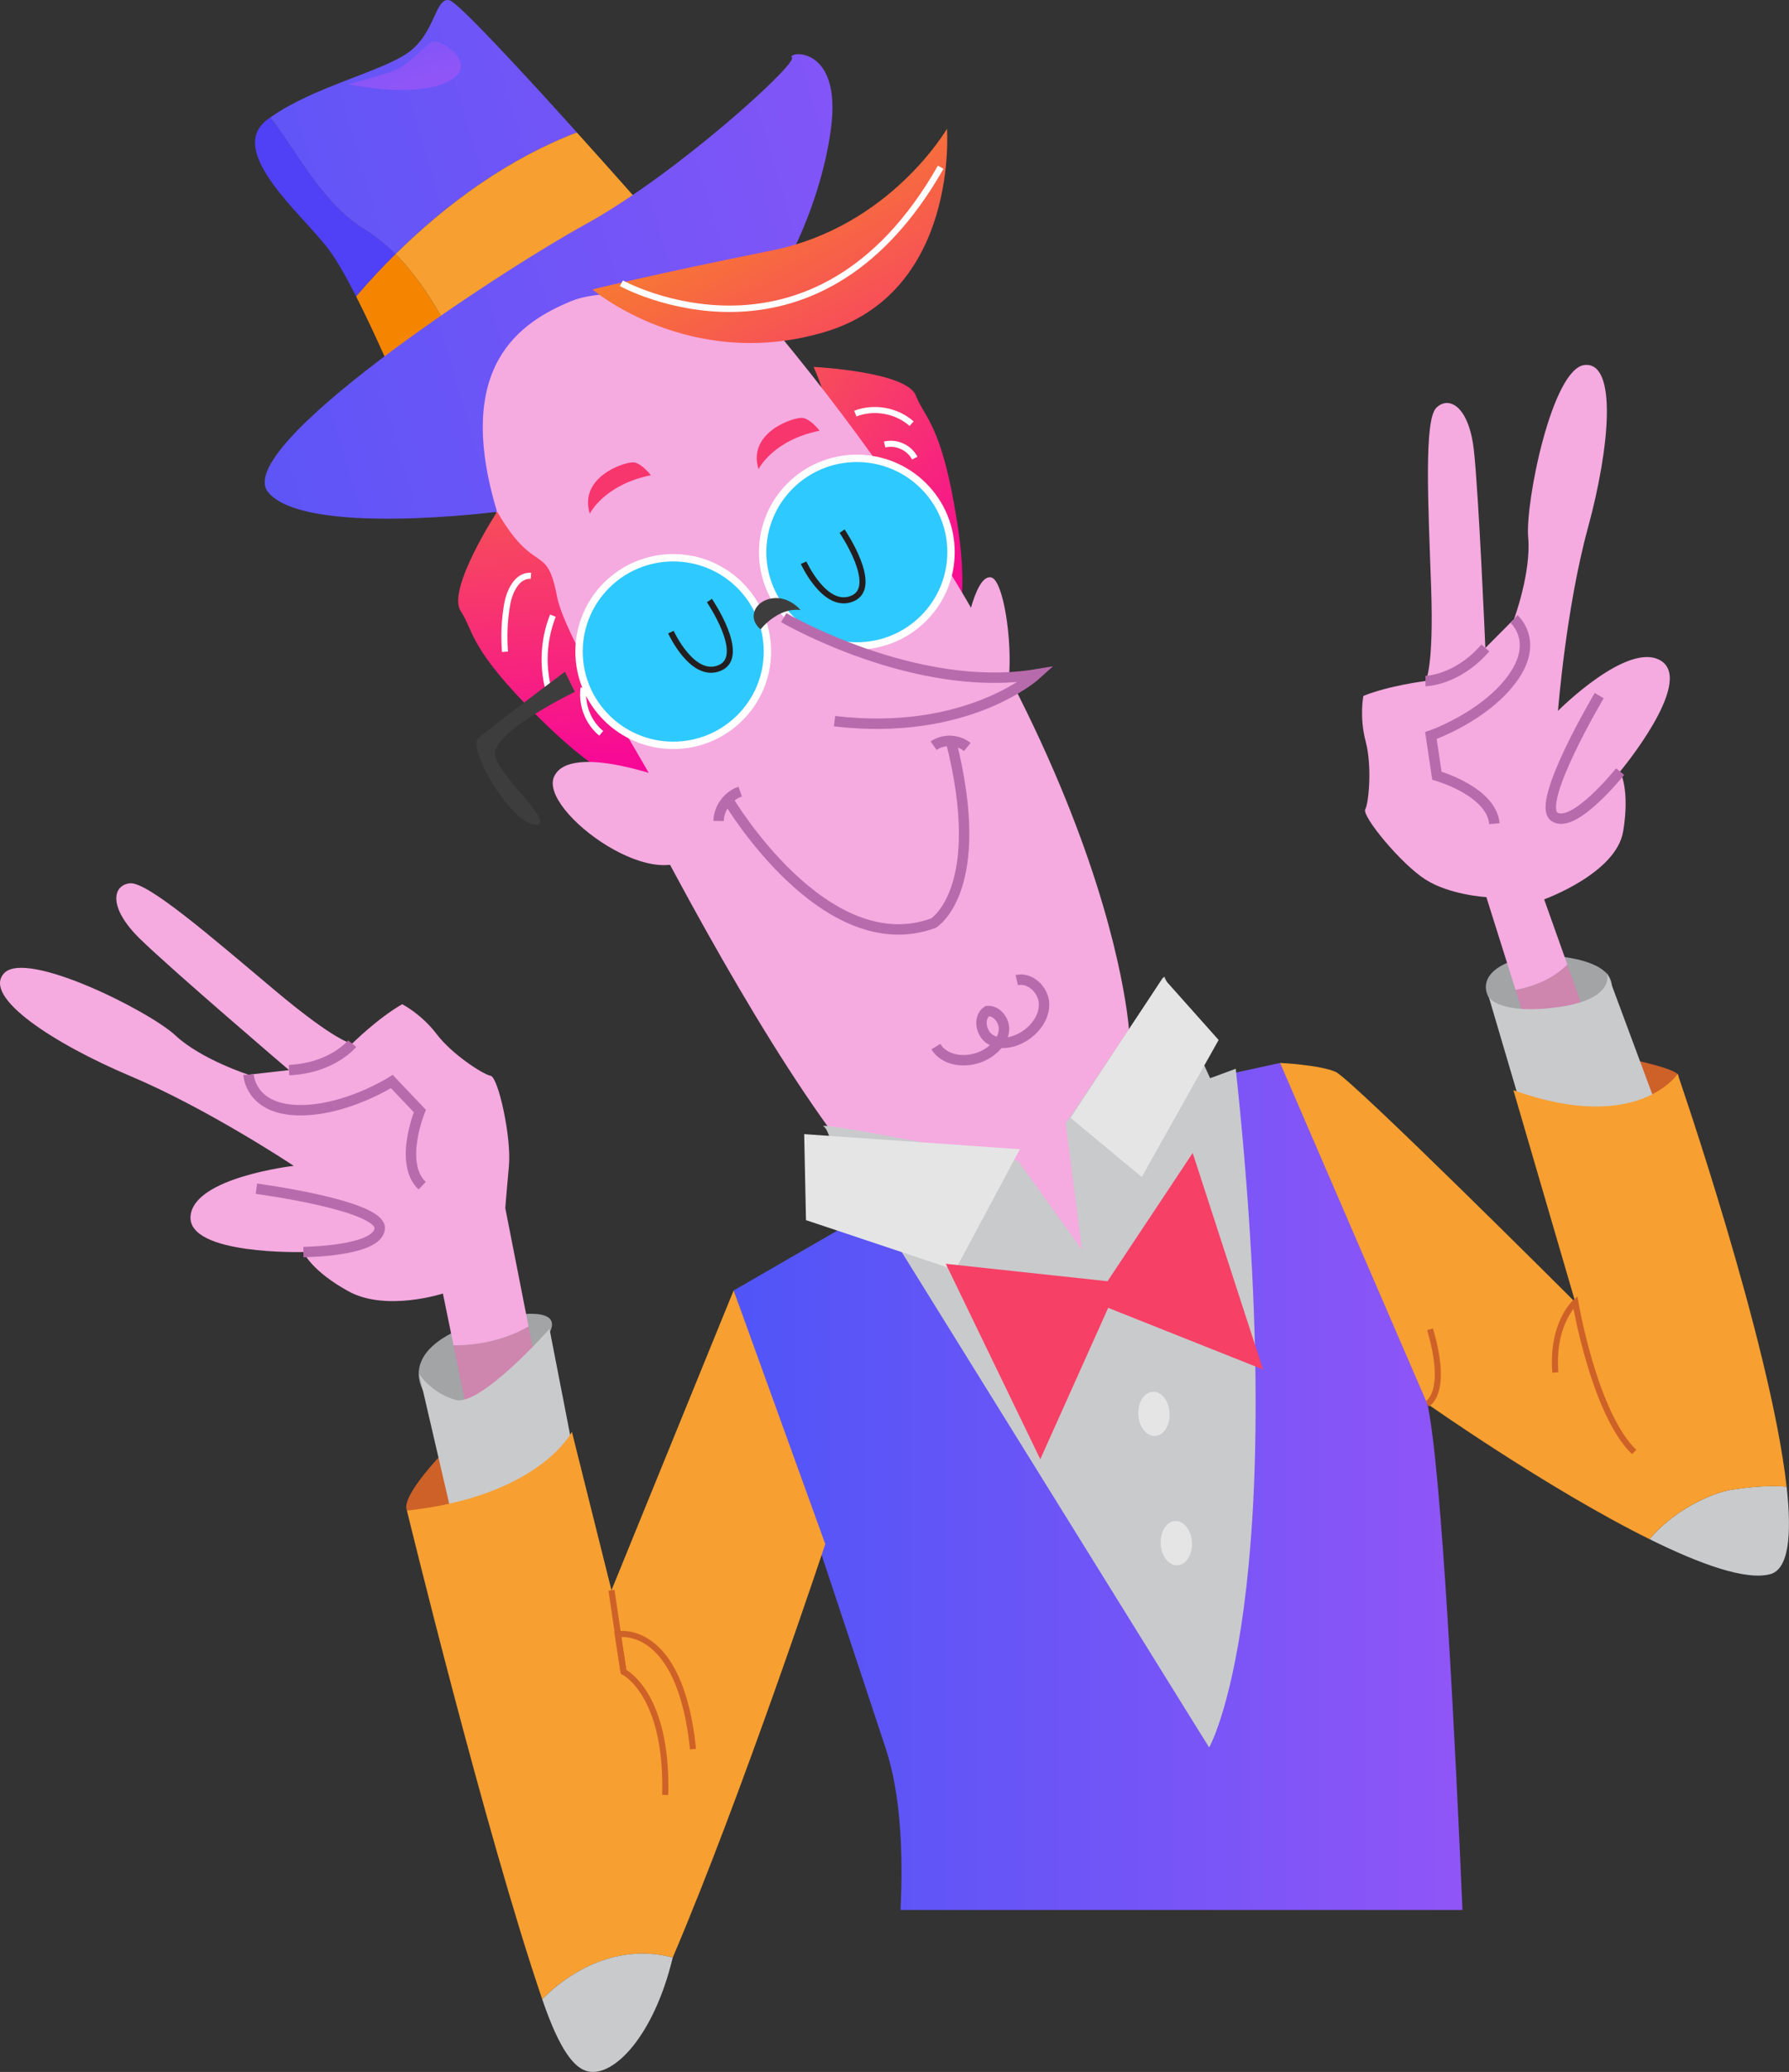 <svg width="165" height="191" viewBox="0 0 165 191" fill="none" xmlns="http://www.w3.org/2000/svg">
<rect x="0" y="0" width="165" height="191" fill="#333333" stroke="none"/>
<g clip-path="url(#clip0_2255_17951)">
<path d="M75.043 33.824C75.043 33.824 83.583 34.242 84.462 36.45C85.335 38.651 86.86 39.109 88.279 48.147C89.705 57.184 87.38 57.848 88.406 61.587C89.431 65.327 82.197 46.038 78.167 42.836C74.136 39.633 77.9 40.19 75.043 33.831V33.824Z" fill="url(#paint0_linear_2255_17951)"/>
<path d="M44.18 43.724C44.18 43.724 65.203 91.167 79.985 108.533C79.985 108.533 89.012 118.068 91.037 118.36L100.55 118.652L106.139 116.45L104.16 95.325C104.16 95.325 102.708 64.697 65.17 23.095C65.17 23.095 38.517 19.269 44.186 43.717L44.18 43.724Z" fill="#F5AAE0"/>
<path d="M45.845 47.178C45.845 47.178 41.195 54.327 42.481 56.316C43.767 58.305 43.254 59.803 49.789 66.235C56.324 72.667 57.723 71.659 60.674 74.192C64.418 77.402 52.36 60.201 51.368 54.963C50.408 49.917 49.362 53.199 45.852 47.172L45.845 47.178Z" fill="url(#paint1_linear_2255_17951)"/>
<path d="M48.969 53.08C47.703 52.993 46.984 54.492 46.771 55.739C46.524 57.171 46.458 58.636 46.578 60.082" stroke="white" stroke-width="0.56" stroke-miterlimit="10"/>
<path d="M50.995 56.753C49.989 59.279 49.975 62.177 50.955 64.71" stroke="white" stroke-width="0.56" stroke-miterlimit="10"/>
<path d="M53.825 63.41C53.605 64.962 54.238 66.606 55.451 67.601" stroke="white" stroke-width="0.56" stroke-miterlimit="10"/>
<path d="M67.202 73.802C67.202 73.802 76.069 88.767 86.088 85.1C86.088 85.1 91.21 82.037 87.68 68.205" stroke="#B86BAC" stroke-width="0.96" stroke-miterlimit="10"/>
<path d="M68.268 72.973C67.135 73.357 66.302 74.491 66.276 75.678" stroke="#B86BAC" stroke-width="0.96" stroke-miterlimit="10"/>
<path d="M89.212 68.861C88.352 68.158 87.02 68.105 86.107 68.742" stroke="#B86BAC" stroke-width="0.96" stroke-miterlimit="10"/>
<path d="M86.314 96.478C87.26 98.023 89.638 98.056 91.15 97.061C91.89 96.577 92.529 95.828 92.596 94.953C92.662 94.078 91.936 93.129 91.057 93.202C90.178 93.793 90.451 95.304 91.363 95.835C92.276 96.372 93.469 96.12 94.381 95.576C95.467 94.926 96.34 93.773 96.293 92.513C96.246 91.253 95.007 90.059 93.775 90.351" stroke="#B86BAC" stroke-width="0.96" stroke-miterlimit="10"/>
<path d="M24.941 10.815C24.848 10.882 24.748 10.948 24.655 11.021C20.758 13.952 27.959 19.813 30.337 23.023C31.096 24.05 31.989 25.642 32.855 27.333C33.994 26 35.213 24.694 36.486 23.427C35.52 22.466 34.454 21.604 33.235 20.888C29.511 18.341 27.519 14.184 24.948 10.815H24.941Z" fill="#5040F6"/>
<path d="M53.206 12.208C48.343 6.81 42.214 0.166 41.435 0.014C40.109 -0.238 40.169 3.07 37.618 4.867C35.126 6.625 28.865 8.024 24.941 10.822C27.519 14.19 29.504 18.348 33.228 20.894C34.447 21.61 35.52 22.472 36.479 23.434C41.295 18.673 47.004 14.582 53.206 12.214V12.208Z" fill="url(#paint2_linear_2255_17951)"/>
<path d="M32.089 7.758C32.089 7.758 38.111 9.078 41.282 7.546C44.453 6.015 40.602 3.442 39.816 3.879C39.03 4.317 37.831 5.849 36.532 6.419C35.233 6.989 32.082 7.765 32.082 7.765L32.089 7.758Z" fill="url(#paint3_linear_2255_17951)"/>
<path d="M36.479 23.427C35.2 24.687 33.987 25.993 32.848 27.332C34.687 30.939 36.399 35.004 36.399 35.004L41.821 31.225C40.302 28.347 38.67 25.615 36.479 23.427Z" fill="#F58500"/>
<path d="M53.206 12.208C47.004 14.575 41.295 18.666 36.479 23.427C38.671 25.616 40.303 28.354 41.822 31.225L59.308 19.051C59.308 19.051 56.557 15.928 53.2 12.208H53.206Z" fill="#F79F30"/>
<path d="M45.845 47.179C45.845 47.179 28.072 49.466 24.728 45.368C21.384 41.271 45.738 25.224 54.059 20.642C62.386 16.06 73.564 5.876 73.037 5.312C72.511 4.755 77.66 4.039 76.648 11.81C75.635 19.581 71.292 27.485 69.334 28.566C69.334 28.566 57.363 25.821 52.686 27.757C48.01 29.693 41.775 33.718 45.845 47.179Z" fill="url(#paint4_linear_2255_17951)"/>
<path d="M54.645 26.682C54.645 26.682 63.558 34.288 76.015 30.621C88.466 26.948 87.34 11.869 87.34 11.869C87.34 11.869 82.124 20.894 71.192 23.088C60.267 25.283 54.645 26.682 54.645 26.682Z" fill="url(#paint5_linear_2255_17951)"/>
<path d="M57.31 26.113C57.31 26.113 75.083 35.939 86.76 15.417" stroke="white" stroke-width="0.59" stroke-miterlimit="10"/>
<path d="M88.839 59.3C88.839 59.3 89.798 52.835 91.43 53.233C93.062 53.63 94.161 65.606 91.583 65.572" fill="#F5AAE0"/>
<path d="M79.026 59.545C83.823 59.545 87.713 55.674 87.713 50.898C87.713 46.123 83.823 42.252 79.026 42.252C74.228 42.252 70.339 46.123 70.339 50.898C70.339 55.674 74.228 59.545 79.026 59.545Z" fill="#2EC9FF" stroke="white" stroke-width="0.68" stroke-miterlimit="10"/>
<path d="M72.285 56.938C72.285 56.938 84.409 64.02 95.593 62.163C95.593 62.163 89.285 67.939 76.968 66.48" fill="#F5AAE0"/>
<path d="M72.285 56.938C72.285 56.938 84.409 64.02 95.593 62.163C95.593 62.163 89.285 67.939 76.968 66.48" stroke="#B86BAC" stroke-width="0.96" stroke-miterlimit="10"/>
<path d="M62.092 68.708C66.89 68.708 70.779 64.837 70.779 60.062C70.779 55.286 66.89 51.415 62.092 51.415C57.295 51.415 53.406 55.286 53.406 60.062C53.406 64.837 57.295 68.708 62.092 68.708Z" fill="#2EC9FF" stroke="white" stroke-width="0.68" stroke-miterlimit="10"/>
<path d="M70.153 58.014C70.153 58.014 71.732 55.971 73.83 56.236C73.83 56.236 72.798 54.937 71.225 55.156C69.653 55.368 68.867 56.946 70.153 58.014Z" fill="#3D3D3D"/>
<path d="M60.027 43.81C60.027 43.81 59.228 42.742 58.475 42.629C57.722 42.517 53.333 43.929 54.398 47.357C54.398 47.357 55.677 44.698 60.021 43.81H60.027Z" fill="#F7366D"/>
<path d="M75.589 39.705C75.589 39.705 74.79 38.638 74.037 38.525C73.284 38.412 68.894 39.824 69.96 43.252C69.96 43.252 71.239 40.594 75.582 39.705H75.589Z" fill="#F7366D"/>
<path d="M61.879 58.271C61.879 58.271 63.878 62.661 66.396 61.567C68.921 60.479 65.43 55.36 65.43 55.36" stroke="#231F20" stroke-width="0.56" stroke-miterlimit="10"/>
<path d="M74.117 51.873C74.117 51.873 76.115 56.262 78.633 55.168C81.158 54.081 77.667 48.962 77.667 48.962" stroke="#231F20" stroke-width="0.56" stroke-miterlimit="10"/>
<path d="M62.013 71.971C62.013 71.971 52.647 68.358 51.114 71.567C49.589 74.769 61.387 83.31 64.258 78.111" fill="#F5AAE0"/>
<path d="M78.886 38.127C80.612 37.458 82.697 37.829 84.076 39.056" stroke="white" stroke-width="0.56" stroke-miterlimit="10"/>
<path d="M81.591 40.978C82.657 40.707 83.869 41.257 84.369 42.232" stroke="white" stroke-width="0.56" stroke-miterlimit="10"/>
<path d="M83.043 176.068H134.883C134.257 161.42 132.985 135.467 131.646 129.407C129.754 120.84 118.069 97.983 118.069 97.983L111.614 99.396C111.614 99.396 118.223 138.63 111.528 161.102C111.528 161.102 83.796 115.243 80.698 111.437L67.675 118.957C67.675 118.957 77.827 149.472 81.691 161.181C83.07 165.366 83.316 170.803 83.056 176.068H83.043Z" fill="url(#paint6_linear_2255_17951)"/>
<path d="M50.102 123.657C50.102 123.657 53.159 120.455 47.397 121.231C41.635 122.006 36.625 124.824 39.41 128.856C42.194 132.881 50.102 123.657 50.102 123.657Z" fill="#A2A4A6"/>
<path d="M41.828 124.016L43.267 131.025L49.556 126.376L48.749 122.285C46.664 123.479 44.226 124.036 41.828 124.022V124.016Z" fill="#CE85AE"/>
<path d="M48.749 122.278L46.604 111.371C46.604 111.371 46.691 110.144 46.937 107.485C47.184 104.826 45.945 99.296 45.252 99.17C44.559 99.044 41.695 97.201 40.282 95.338C38.87 93.474 37.098 92.573 37.098 92.573C34.873 93.832 32.475 96.206 32.475 96.206C32.475 96.206 31.103 96.127 25.294 91.246C19.485 86.366 13.57 81.234 11.964 81.426C10.352 81.618 9.979 83.687 12.917 86.552C15.848 89.416 26.66 98.646 26.66 98.646L22.922 99.071C22.922 99.071 18.552 97.665 16.174 95.444C13.796 93.222 2.458 87.52 0.386 89.708C-1.685 91.889 4.936 96.206 12.071 99.217C19.205 102.227 27.093 107.472 27.093 107.472C27.093 107.472 17.84 108.526 17.573 112.12C17.307 115.714 27.979 115.416 27.979 115.416C27.979 115.416 28.698 117.153 32.162 119.049C35.626 120.939 40.849 119.242 40.849 119.242L41.828 124.016C44.226 124.029 46.664 123.472 48.749 122.278Z" fill="#F5AAE0"/>
<path d="M32.482 96.206C32.482 96.206 30.67 98.46 26.66 98.646" stroke="#B86BAC" stroke-width="0.96" stroke-miterlimit="10"/>
<path d="M22.922 99.07C22.922 99.07 23.056 102.213 27.426 102.339C31.796 102.465 36.139 99.7 36.139 99.7L38.724 102.419C38.724 102.419 36.745 107.233 38.937 109.302" stroke="#B86BAC" stroke-width="0.96" stroke-miterlimit="10"/>
<path d="M23.648 109.58C23.648 109.58 35.126 111.099 35.02 113.234C34.907 115.369 27.985 115.415 27.985 115.415" stroke="#B86BAC" stroke-width="0.96" stroke-miterlimit="10"/>
<path d="M41.721 133.067C42.334 132.397 36.805 137.728 37.531 139.253C38.257 140.778 42.554 139.757 47.697 136.448C52.846 133.14 41.721 133.067 41.721 133.067Z" fill="#CE6128"/>
<path d="M53.093 134.89L50.681 122.504C50.681 122.504 44.286 129.725 41.995 129.042C39.703 128.359 38.65 126.648 38.65 126.648L41.961 140.911C41.961 140.911 47.757 140.778 53.093 134.89Z" fill="#C9CACC"/>
<path d="M67.662 118.957L56.397 146.594L52.746 131.986C52.746 131.986 49.788 137.908 37.531 139.254C37.531 139.254 44.746 168.873 50.008 184.297C53.186 181.127 57.536 179.257 62.046 180.457C68.494 165.339 76.115 142.337 76.115 142.337L67.662 118.95V118.957Z" fill="#F79F30"/>
<path d="M159.358 137.39C157.02 137.934 154.002 139.638 152.137 141.886C156.786 144.187 161.01 145.712 163.262 145.115C164.974 144.664 165.28 141.508 164.78 137.046C162.915 136.873 160.843 137.145 159.358 137.384V137.39Z" fill="#C9CACC"/>
<path d="M151.564 103.255C151.564 103.255 155.488 99.688 154.728 99.005C153.969 98.322 149.572 97.467 149.572 97.467L151.564 103.262V103.255Z" fill="#CE6128"/>
<path d="M148.433 91.744C148.433 91.744 149.998 89.257 144.876 88.316C139.753 87.374 134.803 89.795 138.107 92.991C141.412 96.187 148.433 91.744 148.433 91.744Z" fill="#A2A4A6"/>
<path d="M140.845 94.654L146.368 94.011L144.549 88.912C143.284 90.172 141.605 90.901 139.773 91.253L140.839 94.654H140.845Z" fill="#CE85AE"/>
<path d="M153.249 60.95C150.245 58.941 143.696 65.525 143.696 65.525C143.696 65.525 144.423 56.11 146.454 48.663C148.486 41.224 149.172 33.373 146.168 33.645C143.164 33.916 140.659 46.316 140.945 49.545C141.232 52.781 139.64 57.071 139.64 57.071L136.995 59.73C136.995 59.73 136.389 45.567 135.936 41.502C135.483 37.437 133.624 36.449 132.472 37.59C131.319 38.73 131.726 46.528 131.992 54.094C132.259 61.66 131.473 62.78 131.473 62.78C131.473 62.78 128.108 63.191 125.744 64.153C125.744 64.153 125.357 66.096 125.957 68.35C126.556 70.605 126.25 73.986 125.917 74.61C125.584 75.226 129.194 79.616 131.446 81.061C133.698 82.513 137.088 82.699 137.088 82.699L139.78 91.253C141.611 90.901 143.29 90.172 144.556 88.912L142.417 82.905C142.417 82.905 149.059 80.524 149.705 76.639C150.351 72.76 149.419 71.122 149.419 71.122C149.419 71.122 156.247 62.953 153.242 60.944L153.249 60.95Z" fill="#F5AAE0"/>
<path d="M152.41 100.928L148.2 89.596C148.2 89.596 149.172 92.069 143.777 92.832C138.381 93.587 137.328 91.956 137.328 91.956L140.546 102.857C140.546 102.857 147.287 104.681 152.41 100.928Z" fill="#C9CACC"/>
<path d="M139.58 100.496L145.295 120.051C145.295 120.051 124.658 99.449 123.179 98.806C121.694 98.162 118.063 97.983 118.063 97.983L131.639 129.407C131.639 129.407 142.744 137.238 152.137 141.886C154.002 139.638 157.026 137.934 159.358 137.39C160.843 137.151 162.922 136.88 164.78 137.052C163.302 123.804 154.728 99.004 154.728 99.004C154.728 99.004 151.031 104.608 139.58 100.496Z" fill="#F79F30"/>
<path d="M50.008 184.296C51.647 189.103 52.999 190.648 54.192 190.94C56.597 191.524 60.314 187.678 62.046 180.457C57.536 179.25 53.179 181.127 50.008 184.296Z" fill="#C9CACC"/>
<path d="M56.397 146.594L57.51 154.113C57.51 154.113 61.6 156.069 61.353 165.465" stroke="#CE6128" stroke-width="0.56" stroke-miterlimit="10"/>
<path d="M57.509 154.113L56.97 150.652C56.97 150.652 62.712 149.518 63.918 161.241" stroke="#CE6128" stroke-width="0.56" stroke-miterlimit="10"/>
<path d="M150.718 133.849C147.034 130.309 145.295 120.051 145.295 120.051C145.295 120.051 143.097 121.967 143.45 126.522" stroke="#CE6128" stroke-width="0.56" stroke-miterlimit="10"/>
<path d="M131.639 129.407C131.639 129.407 133.644 128.465 131.892 122.537" stroke="#CE6128" stroke-width="0.56" stroke-miterlimit="10"/>
<path d="M113.973 98.521L111.608 99.396L107.385 90.014L98.291 103.56L99.797 115.224L93.908 107.022C93.908 107.022 74.916 103.229 75.975 103.852C77.034 104.475 77.807 112.943 77.807 112.943L82.737 114.733L83.683 116.252L111.521 161.096C111.521 161.096 119.229 147.562 113.973 98.514V98.521Z" fill="#C9CACC"/>
<path d="M131.473 62.781C131.473 62.781 134.37 62.754 136.995 59.73" stroke="#B86BAC" stroke-width="0.96" stroke-miterlimit="10"/>
<path d="M139.64 57.071C139.64 57.071 142.038 59.114 139.44 62.615C136.842 66.116 131.972 67.806 131.972 67.806L132.525 71.507C132.525 71.507 137.555 72.932 137.828 75.929" stroke="#B86BAC" stroke-width="0.96" stroke-miterlimit="10"/>
<path d="M147.494 64.126C147.494 64.126 141.598 74.046 143.357 75.286C145.116 76.526 149.426 71.128 149.426 71.128" stroke="#B86BAC" stroke-width="0.96" stroke-miterlimit="10"/>
<path d="M52.1 61.925C52.1 61.925 45.179 67.103 44.12 68.052C43.054 68.993 47.171 75.929 49.323 76.028C51.474 76.128 46.225 71.811 45.665 69.703C45.106 67.594 53.02 63.775 53.02 63.775L52.1 61.925Z" fill="#3D3D3D"/>
<path d="M94.061 105.94L88.106 117.073L74.337 112.478L74.17 104.548L94.061 105.94Z" fill="#E5E5E5"/>
<path d="M98.744 103.056L105.306 108.5L112.394 95.868L107.264 90.112L98.744 103.056Z" fill="#E5E5E5"/>
<path d="M87.233 116.503L95.946 134.519L102.208 120.561L116.49 126.244L110.002 106.285L102.148 118.108L87.233 116.503Z" fill="#F74066"/>
<path d="M106.535 132.372C107.333 132.331 107.932 131.385 107.874 130.259C107.816 129.132 107.123 128.252 106.326 128.293C105.528 128.333 104.929 129.279 104.987 130.406C105.045 131.532 105.738 132.413 106.535 132.372Z" fill="#E5E5E5"/>
<path d="M108.597 144.293C109.394 144.252 109.993 143.306 109.936 142.18C109.878 141.053 109.184 140.173 108.387 140.214C107.59 140.254 106.99 141.2 107.048 142.327C107.106 143.453 107.799 144.333 108.597 144.293Z" fill="#E5E5E5"/>
</g>
<defs>
<linearGradient id="paint0_linear_2255_17951" x1="52.369" y1="21.535" x2="92.476" y2="54.453" gradientUnits="userSpaceOnUse">
<stop stop-color="#F79817"/>
<stop offset="1" stop-color="#F7019D"/>
</linearGradient>
<linearGradient id="paint1_linear_2255_17951" x1="49.151" y1="21.409" x2="52.297" y2="73.17" gradientUnits="userSpaceOnUse">
<stop stop-color="#F79817"/>
<stop offset="1" stop-color="#F7019D"/>
</linearGradient>
<linearGradient id="paint2_linear_2255_17951" x1="2.283" y1="22.415" x2="93.362" y2="-4.208" gradientUnits="userSpaceOnUse">
<stop stop-color="#5055F7"/>
<stop offset="1" stop-color="#9055F7"/>
</linearGradient>
<linearGradient id="paint3_linear_2255_17951" x1="32.418" y1="-8.939" x2="37.567" y2="8.068" gradientUnits="userSpaceOnUse">
<stop stop-color="#5055F7"/>
<stop offset="1" stop-color="#9055F7"/>
</linearGradient>
<linearGradient id="paint4_linear_2255_17951" x1="-0.357" y1="43.575" x2="103.393" y2="13.246" gradientUnits="userSpaceOnUse">
<stop stop-color="#5055F7"/>
<stop offset="1" stop-color="#9055F7"/>
</linearGradient>
<linearGradient id="paint5_linear_2255_17951" x1="64.716" y1="8.434" x2="90.314" y2="53.887" gradientUnits="userSpaceOnUse">
<stop stop-color="#F79817"/>
<stop offset="1" stop-color="#F7019D"/>
</linearGradient>
<linearGradient id="paint6_linear_2255_17951" x1="67.662" y1="137.026" x2="134.877" y2="137.026" gradientUnits="userSpaceOnUse">
<stop stop-color="#5055F7"/>
<stop offset="1" stop-color="#9055F7"/>
</linearGradient>
<clipPath id="clip0_2255_17951">
<rect width="165" height="191" fill="white"/>
</clipPath>
</defs>
</svg>
